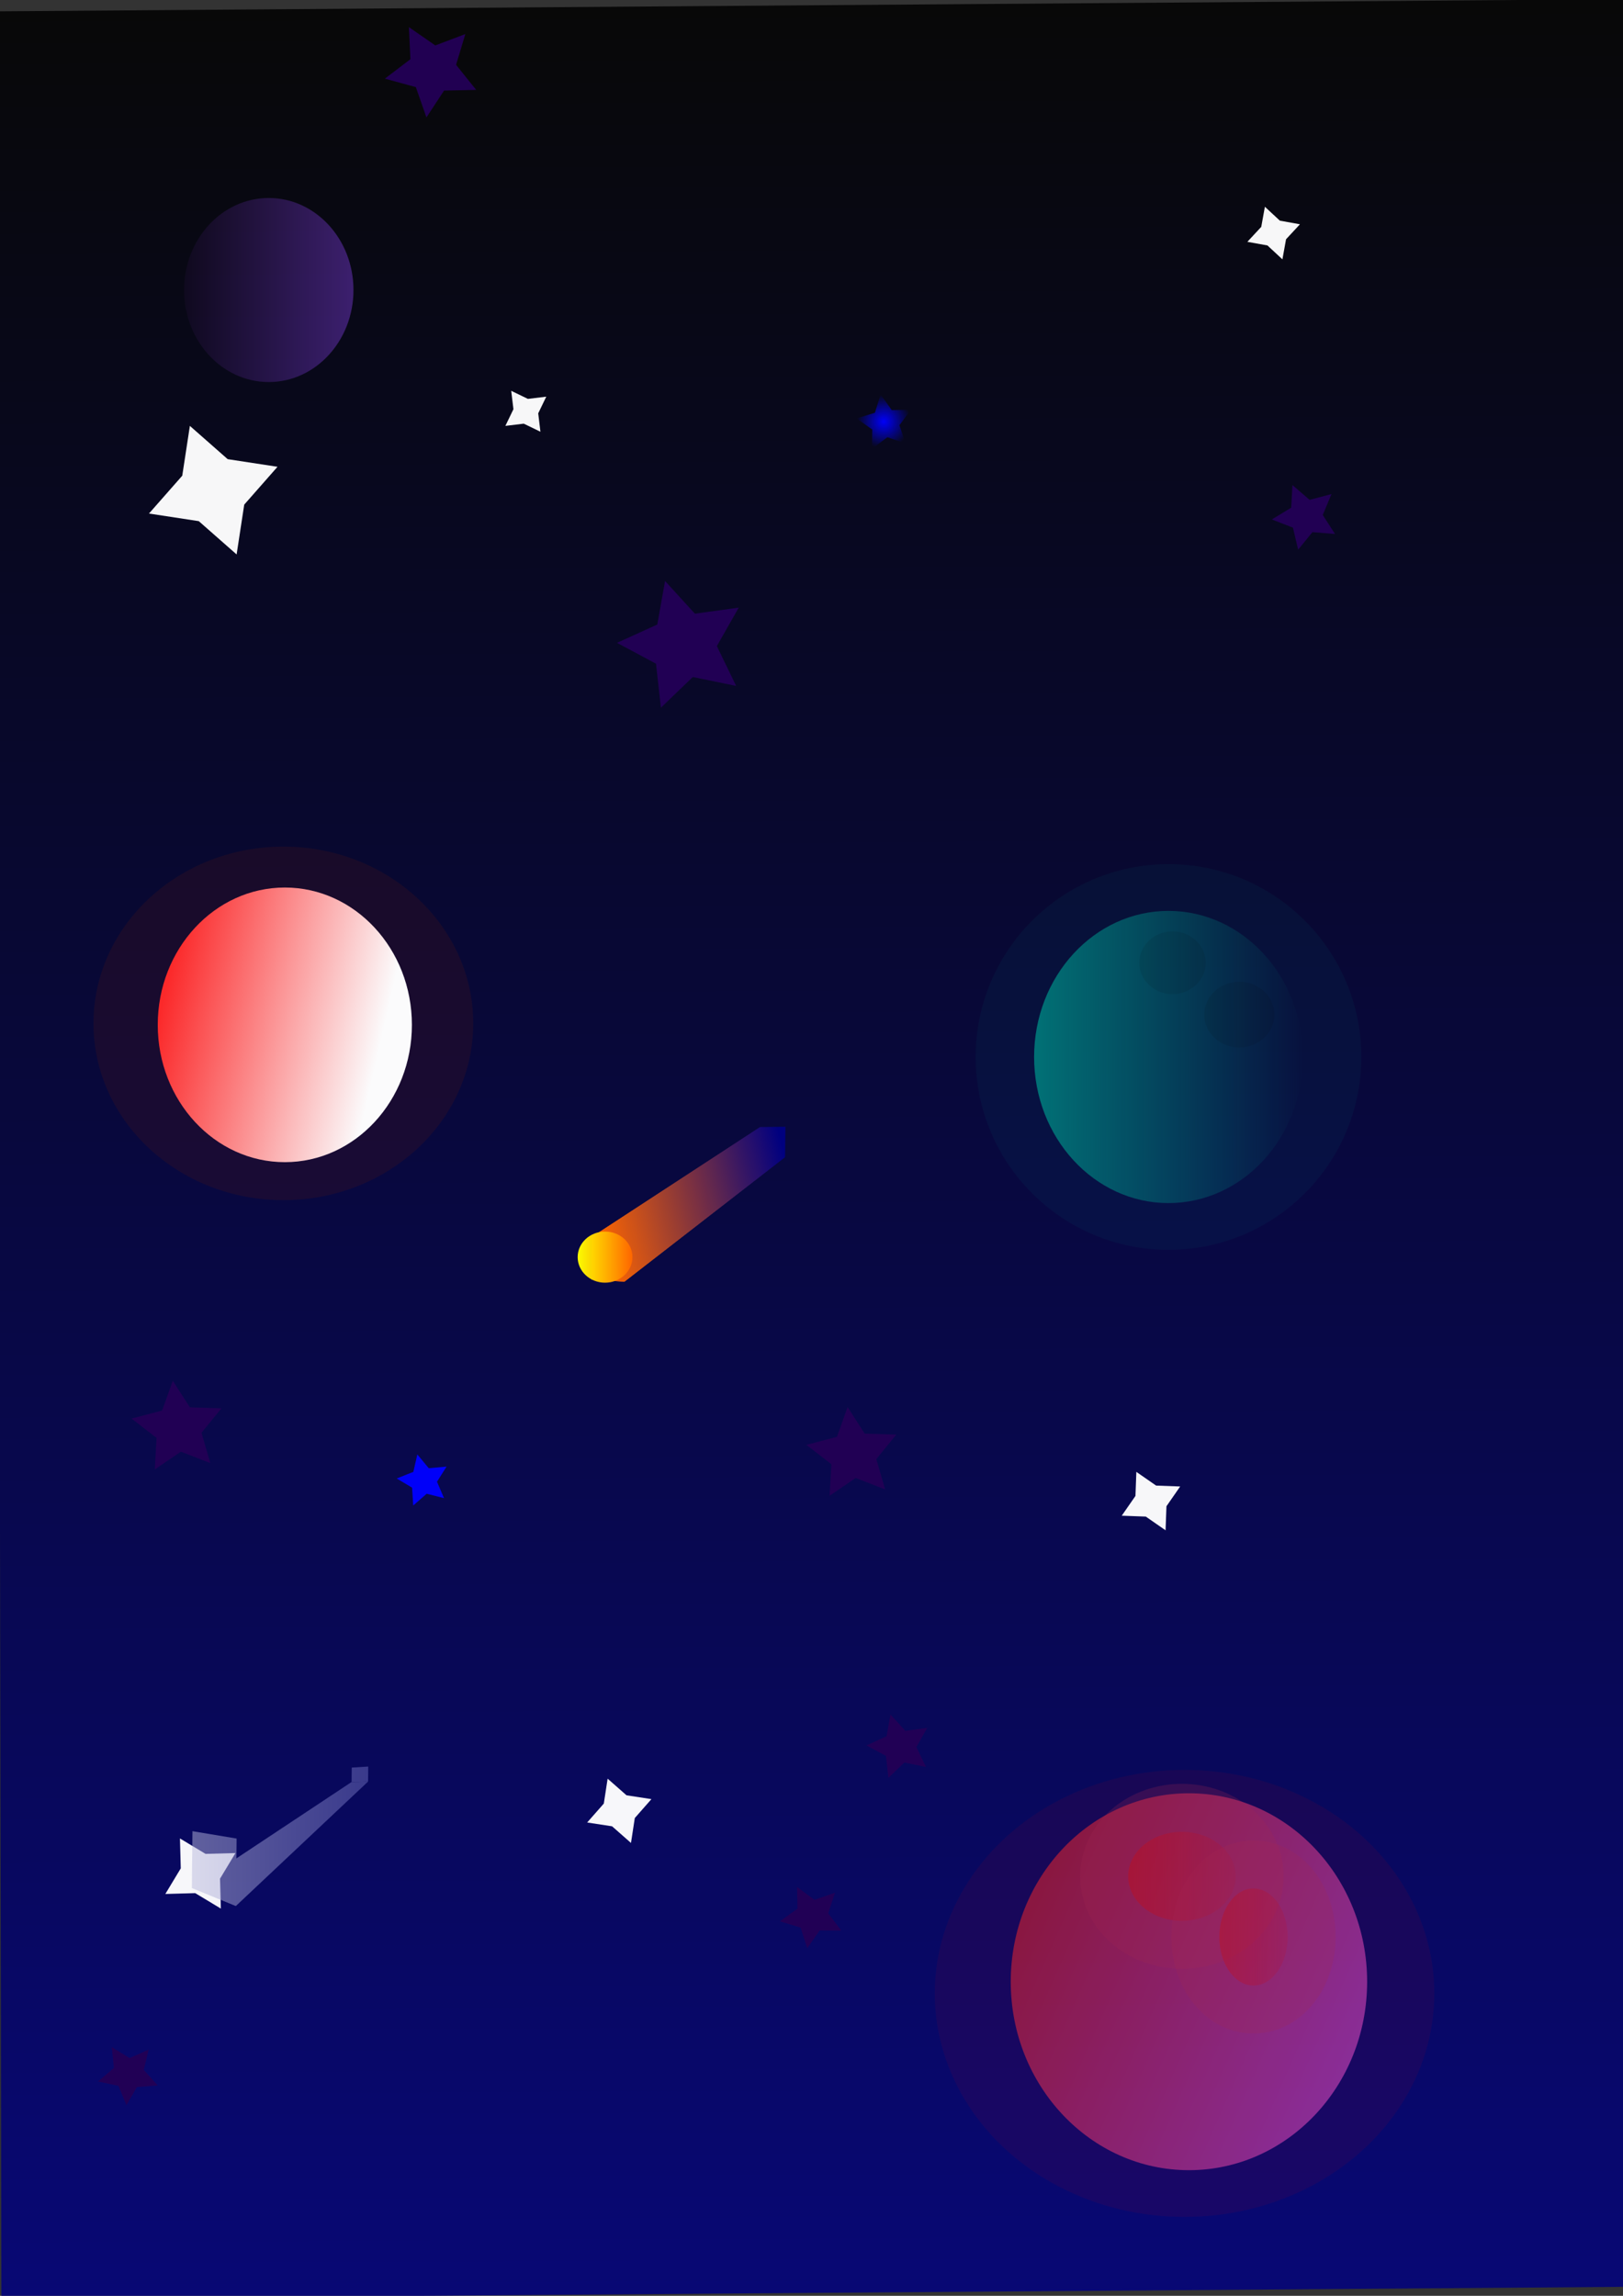 <?xml version="1.0" encoding="UTF-8" standalone="no"?>
<!-- Created with Inkscape (http://www.inkscape.org/) -->

<svg
   xmlns:dc="http://purl.org/dc/elements/1.1/"
   xmlns:cc="http://creativecommons.org/ns#"
   xmlns:rdf="http://www.w3.org/1999/02/22-rdf-syntax-ns#"
   xmlns:svg="http://www.w3.org/2000/svg"
   xmlns="http://www.w3.org/2000/svg"
   xmlns:xlink="http://www.w3.org/1999/xlink"
   xmlns:sodipodi="http://sodipodi.sourceforge.net/DTD/sodipodi-0.dtd"
   xmlns:inkscape="http://www.inkscape.org/namespaces/inkscape"
   width="210mm"
   height="297mm"
   viewBox="0 0 210 297"
   version="1.1"
   id="svg8"
   inkscape:version="0.92.1 r15371"
   sodipodi:docname="Bacground-PJ2.svg">
  <rect x="0" y="0" width="210" height="297" fill="#333333" stroke="none"/>
  <defs
     id="defs2">
    <linearGradient
       inkscape:collect="always"
       id="linearGradient5966">
      <stop
         style="stop-color:#d40000;stop-opacity:1;"
         offset="0"
         id="stop5962" />
      <stop
         style="stop-color:#d40000;stop-opacity:0;"
         offset="1"
         id="stop5964" />
    </linearGradient>
    <linearGradient
       inkscape:collect="always"
       id="linearGradient5958">
      <stop
         style="stop-color:#d40000;stop-opacity:1;"
         offset="0"
         id="stop5954" />
      <stop
         style="stop-color:#d40000;stop-opacity:0;"
         offset="1"
         id="stop5956" />
    </linearGradient>
    <linearGradient
       inkscape:collect="always"
       id="linearGradient5946">
      <stop
         style="stop-color:#ff5ce4;stop-opacity:1;"
         offset="0"
         id="stop5942" />
      <stop
         style="stop-color:#ff2a2a;stop-opacity:1"
         offset="1"
         id="stop5944" />
    </linearGradient>
    <linearGradient
       inkscape:collect="always"
       id="linearGradient5928">
      <stop
         style="stop-color:#170b28;stop-opacity:1;"
         offset="0"
         id="stop5924" />
      <stop
         style="stop-color:#7137c8;stop-opacity:1"
         offset="1"
         id="stop5926" />
    </linearGradient>
    <linearGradient
       inkscape:collect="always"
       id="linearGradient5918">
      <stop
         style="stop-color:#f9f9f9;stop-opacity:1"
         offset="0"
         id="stop5914" />
      <stop
         style="stop-color:#2c2ca0;stop-opacity:1"
         offset="1"
         id="stop5916" />
    </linearGradient>
    <inkscape:perspective
       sodipodi:type="inkscape:persp3d"
       inkscape:vp_x="130.76354 : 191.10729 : 1"
       inkscape:vp_y="-4.3811485 : -439.3018 : 0"
       inkscape:vp_z="-2.7952648 : 176.6014 : 1"
       inkscape:persp3d-origin="64.201 : 205.59978 : 1"
       id="perspective5740" />
    <linearGradient
       inkscape:collect="always"
       id="linearGradient5736">
      <stop
         style="stop-color:#000000;stop-opacity:1;"
         offset="0"
         id="stop5732" />
      <stop
         style="stop-color:#000000;stop-opacity:0;"
         offset="1"
         id="stop5734" />
    </linearGradient>
    <inkscape:perspective
       sodipodi:type="inkscape:persp3d"
       inkscape:vp_x="52.528785 : 71.138443 : 1"
       inkscape:vp_y="-1.9037866 : -180.1397 : 0"
       inkscape:vp_z="-5.5079275 : 65.190174 : 1"
       inkscape:persp3d-origin="23.604665 : 77.081221 : 1"
       id="perspective5712" />
    <linearGradient
       inkscape:collect="always"
       id="linearGradient5381">
      <stop
         style="stop-color:#0000ff;stop-opacity:1;"
         offset="0"
         id="stop5377" />
      <stop
         style="stop-color:#0000ff;stop-opacity:0;"
         offset="1"
         id="stop5379" />
    </linearGradient>
    <linearGradient
       inkscape:collect="always"
       id="linearGradient5349">
      <stop
         style="stop-color:#ff2a2a;stop-opacity:1"
         offset="0"
         id="stop5345" />
      <stop
         style="stop-color:#ffffff;stop-opacity:1"
         offset="1"
         id="stop5347" />
    </linearGradient>
    <linearGradient
       inkscape:collect="always"
       id="linearGradient4940">
      <stop
         style="stop-color:#ffff00;stop-opacity:1"
         offset="0"
         id="stop4936" />
      <stop
         style="stop-color:#ff6600;stop-opacity:1"
         offset="1"
         id="stop4938" />
    </linearGradient>
    <linearGradient
       inkscape:collect="always"
       id="linearGradient4785">
      <stop
         style="stop-color:#ff6600;stop-opacity:1;"
         offset="0"
         id="stop4781" />
      <stop
         style="stop-color:#000080;stop-opacity:1"
         offset="1"
         id="stop4783" />
    </linearGradient>
    <inkscape:perspective
       sodipodi:type="inkscape:persp3d"
       inkscape:vp_x="150.38926 : 185.15748 : 1"
       inkscape:vp_y="-10.52478 : -1087.7877 : 0"
       inkscape:vp_z="-170.45743 : 149.23839 : 1"
       inkscape:persp3d-origin="-9.5131205 : 221.04341 : 1"
       id="perspective4751" />
    <linearGradient
       inkscape:collect="always"
       id="linearGradient4745">
      <stop
         style="stop-color:#000103;stop-opacity:1;"
         offset="0"
         id="stop4741" />
      <stop
         style="stop-color:#000000;stop-opacity:1"
         offset="1"
         id="stop4743" />
    </linearGradient>
    <linearGradient
       inkscape:collect="always"
       id="linearGradient4737">
      <stop
         style="stop-color:#000103;stop-opacity:1;"
         offset="0"
         id="stop4733" />
      <stop
         style="stop-color:#000000;stop-opacity:1"
         offset="1"
         id="stop4735" />
    </linearGradient>
    <linearGradient
       inkscape:collect="always"
       id="linearGradient4715">
      <stop
         style="stop-color:#008380;stop-opacity:1;"
         offset="0"
         id="stop4711" />
      <stop
         style="stop-color:#008380;stop-opacity:0;"
         offset="1"
         id="stop4713" />
    </linearGradient>
    <linearGradient
       id="linearGradient4560"
       inkscape:collect="always">
      <stop
         id="stop4556"
         offset="0"
         style="stop-color:#000080;stop-opacity:1;" />
      <stop
         id="stop4558"
         offset="1"
         style="stop-color:#000000;stop-opacity:1" />
    </linearGradient>
    <linearGradient
       inkscape:collect="always"
       xlink:href="#linearGradient4560"
       id="linearGradient4564"
       x1="5.429"
       y1="561.091"
       x2="788.286"
       y2="561.091"
       gradientUnits="userSpaceOnUse"
       gradientTransform="matrix(-6.8842925e-4,-0.378,0.191,-0.001,-0.843,299.467)" />
    <linearGradient
       inkscape:collect="always"
       xlink:href="#linearGradient4715"
       id="linearGradient4717"
       x1="123.22"
       y1="126.155"
       x2="157.994"
       y2="126.155"
       gradientUnits="userSpaceOnUse"
       gradientTransform="translate(10.583,10.583)" />
    <linearGradient
       inkscape:collect="always"
       xlink:href="#linearGradient4737"
       id="linearGradient4739"
       x1="155.821"
       y1="131.257"
       x2="164.892"
       y2="131.257"
       gradientUnits="userSpaceOnUse" />
    <linearGradient
       inkscape:collect="always"
       xlink:href="#linearGradient4745"
       id="linearGradient4747"
       x1="147.411"
       y1="124.548"
       x2="156.01"
       y2="124.548"
       gradientUnits="userSpaceOnUse" />
    <linearGradient
       inkscape:collect="always"
       xlink:href="#linearGradient4785"
       id="linearGradient4787"
       x1="31.915"
       y1="108.931"
       x2="56.965"
       y2="102.831"
       gradientUnits="userSpaceOnUse" />
    <linearGradient
       inkscape:collect="always"
       xlink:href="#linearGradient4940"
       id="linearGradient4944"
       gradientUnits="userSpaceOnUse"
       x1="30.144"
       y1="115.76"
       x2="37.231"
       y2="115.76" />
    <inkscape:perspective
       sodipodi:type="inkscape:persp3d"
       inkscape:vp_x="88.11646 : 197.5094 : 1"
       inkscape:vp_y="-2.7846814 : -287.8105 : 0"
       inkscape:vp_z="3.2257731 : 188.00581 : 1"
       inkscape:persp3d-origin="45.808955 : 207.00422 : 1"
       id="perspective4751-3" />
    <linearGradient
       inkscape:collect="always"
       xlink:href="#linearGradient4785"
       id="linearGradient5182"
       gradientUnits="userSpaceOnUse"
       x1="31.915"
       y1="108.931"
       x2="56.965"
       y2="102.831" />
    <linearGradient
       inkscape:collect="always"
       xlink:href="#linearGradient4785"
       id="linearGradient5184"
       gradientUnits="userSpaceOnUse"
       x1="31.915"
       y1="108.931"
       x2="56.965"
       y2="102.831" />
    <linearGradient
       inkscape:collect="always"
       xlink:href="#linearGradient4785"
       id="linearGradient5186"
       gradientUnits="userSpaceOnUse"
       x1="31.915"
       y1="108.931"
       x2="56.965"
       y2="102.831" />
    <linearGradient
       inkscape:collect="always"
       xlink:href="#linearGradient4785"
       id="linearGradient5188"
       gradientUnits="userSpaceOnUse"
       x1="31.915"
       y1="108.931"
       x2="56.965"
       y2="102.831" />
    <linearGradient
       inkscape:collect="always"
       xlink:href="#linearGradient4785"
       id="linearGradient5190"
       gradientUnits="userSpaceOnUse"
       x1="31.915"
       y1="108.931"
       x2="56.965"
       y2="102.831" />
    <linearGradient
       inkscape:collect="always"
       xlink:href="#linearGradient4785"
       id="linearGradient5192"
       gradientUnits="userSpaceOnUse"
       x1="31.915"
       y1="108.931"
       x2="56.965"
       y2="102.831" />
    <linearGradient
       inkscape:collect="always"
       xlink:href="#linearGradient5349"
       id="linearGradient5359"
       x1="20.411"
       y1="132.58"
       x2="48.381"
       y2="139.006"
       gradientUnits="userSpaceOnUse" />
    <radialGradient
       inkscape:collect="always"
       xlink:href="#linearGradient5381"
       id="radialGradient5385"
       cx="114.346"
       cy="54.536"
       fx="114.346"
       fy="54.536"
       r="3.515"
       gradientUnits="userSpaceOnUse" />
    <inkscape:perspective
       sodipodi:type="inkscape:persp3d"
       inkscape:vp_x="115.29123 : 196.45109 : 1"
       inkscape:vp_y="-2.7846814 : -287.8105 : 0"
       inkscape:vp_z="30.400547 : 186.9475 : 1"
       inkscape:persp3d-origin="72.983729 : 205.94591 : 1"
       id="perspective4751-9" />
    <linearGradient
       inkscape:collect="always"
       xlink:href="#linearGradient5736"
       id="linearGradient5738"
       x1="25.261"
       y1="241.434"
       x2="38.521"
       y2="241.434"
       gradientUnits="userSpaceOnUse" />
    <linearGradient
       inkscape:collect="always"
       xlink:href="#linearGradient5918"
       id="linearGradient5920"
       x1="5.927"
       y1="237.551"
       x2="66.543"
       y2="237.551"
       gradientUnits="userSpaceOnUse" />
    <linearGradient
       inkscape:collect="always"
       xlink:href="#linearGradient5928"
       id="linearGradient5930"
       x1="147.411"
       y1="59.82"
       x2="169.333"
       y2="59.82"
       gradientUnits="userSpaceOnUse"
       gradientTransform="translate(-123.598,-22.301)" />
    <linearGradient
       inkscape:collect="always"
       xlink:href="#linearGradient5946"
       id="linearGradient5948"
       x1="175.381"
       y1="268.085"
       x2="131.914"
       y2="248.808"
       gradientUnits="userSpaceOnUse"
       gradientTransform="translate(0.378,-0.756)" />
    <linearGradient
       inkscape:collect="always"
       xlink:href="#linearGradient5966"
       id="linearGradient5972"
       x1="154.128"
       y1="246.729"
       x2="172.065"
       y2="246.729"
       gradientUnits="userSpaceOnUse"
       gradientTransform="matrix(1.114,0,0,1.384,-19.545,-90.941)" />
    <linearGradient
       inkscape:collect="always"
       xlink:href="#linearGradient5958"
       id="linearGradient5974"
       gradientUnits="userSpaceOnUse"
       x1="143.545"
       y1="241.06"
       x2="166.018"
       y2="241.06"
       gradientTransform="matrix(1.114,0,0,1.384,-19.545,-90.941)" />
  </defs>
  <sodipodi:namedview
     id="base"
     pagecolor="#ffffff"
     bordercolor="#666666"
     borderopacity="1.0"
     inkscape:pageopacity="0.0"
     inkscape:pageshadow="2"
     inkscape:zoom="0.7"
     inkscape:cx="374.79645"
     inkscape:cy="449.92311"
     inkscape:document-units="mm"
     inkscape:current-layer="svg8"
     showgrid="false"
     inkscape:object-nodes="false"
     inkscape:snap-nodes="false"
     inkscape:window-width="958"
     inkscape:window-height="1048"
     inkscape:window-x="953"
     inkscape:window-y="0"
     inkscape:window-maximized="0" />
  <path
     style="opacity:0.845;fill:url(#linearGradient4564);fill-opacity:1;stroke:none;stroke-width:0.29;stroke-miterlimit:4;stroke-dasharray:none;stroke-opacity:0.442"
     d="M 106.405,296.614 0.181,297.407 -0.088,149.437 -0.357,1.467 105.866,0.674 l 106.224,-0.792 0.27,147.97 0.269,147.97 z"
     id="path4507"
     inkscape:connector-curvature="0" />
  <ellipse
     style="opacity:0.084;fill:#008380;fill-opacity:0.995;stroke:none;stroke-width:0.091;stroke-miterlimit:4;stroke-dasharray:none;stroke-opacity:0.442"
     id="path4719"
     cx="151.19"
     cy="136.738"
     rx="24.946"
     ry="24.946" />
  <ellipse
     style="opacity:0.845;fill:url(#linearGradient4717);fill-opacity:1;stroke:none;stroke-width:0.1;stroke-miterlimit:4;stroke-dasharray:none;stroke-opacity:0.442"
     id="path4709"
     cx="151.19"
     cy="136.738"
     rx="17.387"
     ry="18.899" />
  <ellipse
     style="opacity:0.084;fill:url(#linearGradient4747);fill-opacity:1;stroke:none;stroke-width:0.118;stroke-miterlimit:4;stroke-dasharray:none;stroke-opacity:0.442"
     id="path4724"
     cx="151.71"
     cy="124.548"
     rx="4.299"
     ry="4.063" />
  <ellipse
     style="opacity:0.084;fill:url(#linearGradient4739);fill-opacity:1;stroke:none;stroke-width:0.113;stroke-miterlimit:4;stroke-dasharray:none;stroke-opacity:0.442"
     id="path4729"
     cx="160.356"
     cy="131.257"
     rx="4.536"
     ry="4.252" />
  <g
     id="g5180"
     transform="translate(44.601,46.869)">
    <g
       inkscape:corner7="1.3197936 : 0.13619022 : 0.040118733 : 1"
       inkscape:corner0="2.3070866 : 0.14808516 : 0 : 1"
       inkscape:perspectiveID="#perspective4751"
       style="opacity:0.986;fill:url(#linearGradient4787);fill-opacity:1;stroke:none;stroke-width:0.378;stroke-miterlimit:4;stroke-dasharray:none;stroke-opacity:0.442"
       id="g4753"
       sodipodi:type="inkscape:box3d">
      <path
         points="57.003,98.919 53.742,98.942 53.705,102.808 56.965,102.831 "
         d="m 56.965,102.831 0.038,-3.913 -3.261,0.024 -0.037,3.866 z"
         inkscape:box3dsidetype="6"
         style="fill:url(#linearGradient5182);fill-opacity:1;fill-rule:evenodd;stroke:none;stroke-width:0.487;stroke-linejoin:round"
         id="path4755"
         sodipodi:type="inkscape:box3dside" />
      <path
         points="31.915,118.637 31.969,113.154 53.742,98.942 53.705,102.808 "
         d="m 53.705,102.808 -21.789,15.829 0.053,-5.483 21.774,-14.211 z"
         inkscape:box3dsidetype="11"
         style="fill:url(#linearGradient5184);fill-opacity:1;fill-rule:evenodd;stroke:none;stroke-width:0.487;stroke-linejoin:round"
         id="path4765"
         sodipodi:type="inkscape:box3dside" />
      <path
         points="36.187,118.943 31.915,118.637 53.705,102.808 56.965,102.831 "
         d="m 56.965,102.831 -20.779,16.112 -4.271,-0.307 21.789,-15.829 z"
         inkscape:box3dsidetype="5"
         style="fill:url(#linearGradient5186);fill-opacity:1;fill-rule:evenodd;stroke:none;stroke-width:0.487;stroke-linejoin:round"
         id="path4757"
         sodipodi:type="inkscape:box3dside" />
      <path
         points="36.241,113.366 31.969,113.154 53.742,98.942 57.003,98.919 "
         d="M 57.003,98.919 36.241,113.366 31.969,113.154 53.742,98.942 Z"
         inkscape:box3dsidetype="13"
         style="fill:url(#linearGradient5188);fill-opacity:1;fill-rule:evenodd;stroke:none;stroke-width:0.487;stroke-linejoin:round"
         id="path4763"
         sodipodi:type="inkscape:box3dside" />
      <path
         points="36.241,113.366 31.969,113.154 31.915,118.637 36.187,118.943 "
         d="m 36.187,118.943 0.054,-5.578 -4.272,-0.212 -0.053,5.483 z"
         inkscape:box3dsidetype="14"
         style="fill:url(#linearGradient5190);fill-opacity:1;fill-rule:evenodd;stroke:none;stroke-width:0.487;stroke-linejoin:round"
         id="path4761"
         sodipodi:type="inkscape:box3dside" />
      <path
         points="36.187,118.943 36.241,113.366 57.003,98.919 56.965,102.831 "
         d="m 56.965,102.831 -20.779,16.112 0.054,-5.578 20.763,-14.447 z"
         inkscape:box3dsidetype="3"
         style="fill:url(#linearGradient5192);fill-opacity:1;fill-rule:evenodd;stroke:none;stroke-width:0.487;stroke-linejoin:round"
         id="path4759"
         sodipodi:type="inkscape:box3dside" />
    </g>
    <ellipse
       ry="3.307"
       rx="3.544"
       cy="115.76"
       cx="33.687"
       id="path4749"
       style="opacity:0.986;fill:url(#linearGradient4944);fill-opacity:1;stroke:none;stroke-width:0.149;stroke-miterlimit:4;stroke-dasharray:none;stroke-opacity:0.442" />
  </g>
  <ellipse
     style="opacity:0.25;fill:#501616;fill-opacity:0.995;stroke:none;stroke-width:0.096;stroke-miterlimit:4;stroke-dasharray:none;stroke-opacity:0.442"
     id="path5353"
     cx="36.664"
     cy="132.391"
     rx="24.568"
     ry="22.868" />
  <ellipse
     style="opacity:0.986;fill:url(#linearGradient5359);fill-opacity:1;stroke:none;stroke-width:0.1;stroke-miterlimit:4;stroke-dasharray:none;stroke-opacity:0.442"
     id="path5343"
     cx="36.853"
     cy="132.58"
     rx="16.442"
     ry="17.765" />
  <path
     sodipodi:type="star"
     style="opacity:0.973;fill:#ffffff;fill-opacity:0.995;stroke:none;stroke-width:0.1;stroke-miterlimit:4;stroke-dasharray:none;stroke-opacity:0.442"
     id="path5363"
     sodipodi:sides="4"
     sodipodi:cx="68.035713"
     sodipodi:cy="53.205357"
     sodipodi:r1="3.2514739"
     sodipodi:r2="1.625737"
     sodipodi:arg1="0.95054684"
     sodipodi:arg2="1.735945"
     inkscape:flatsided="false"
     inkscape:rounded="0"
     inkscape:randomized="0"
     d="m 69.926,55.851 -2.157,-1.042 -2.379,0.286 1.042,-2.157 -0.286,-2.379 2.157,1.042 2.379,-0.286 -1.042,2.157 z" />
  <path
     sodipodi:type="star"
     style="opacity:0.973;fill:#ffffff;fill-opacity:0.995;stroke:none;stroke-width:0.1;stroke-miterlimit:4;stroke-dasharray:none;stroke-opacity:0.442"
     id="path5365"
     sodipodi:sides="4"
     sodipodi:cx="164.79761"
     sodipodi:cy="30.148809"
     sodipodi:r1="3.5857971"
     sodipodi:r2="1.7928985"
     sodipodi:arg1="1.2490458"
     sodipodi:arg2="2.0344439"
     inkscape:flatsided="false"
     inkscape:rounded="0"
     inkscape:randomized="0"
     d="m 165.932,33.551 -1.936,-1.798 -2.6,-0.47 1.798,-1.936 0.47,-2.6 1.936,1.798 2.6,0.47 -1.798,1.936 z"
     inkscape:transform-center-x="2.0761904e-006" />
  <path
     sodipodi:type="star"
     style="opacity:0.973;fill:#ffffff;fill-opacity:0.995;stroke:none;stroke-width:0.1;stroke-miterlimit:4;stroke-dasharray:none;stroke-opacity:0.442"
     id="path5367"
     sodipodi:sides="4"
     sodipodi:cx="148.92261"
     sodipodi:cy="194.19048"
     sodipodi:r1="4.2259021"
     sodipodi:r2="2.112951"
     sodipodi:arg1="1.1071487"
     sodipodi:arg2="1.8925469"
     inkscape:flatsided="false"
     inkscape:rounded="0"
     inkscape:randomized="0"
     d="m 150.812,197.97 -2.558,-1.775 -3.112,-0.115 1.775,-2.558 0.115,-3.112 2.558,1.775 3.112,0.115 -1.775,2.558 z"
     inkscape:transform-center-x="1.8761904e-006"
     inkscape:transform-center-y="-2.4464942e-006" />
  <path
     sodipodi:type="star"
     style="opacity:0.973;fill:#ffffff;fill-opacity:0.995;stroke:none;stroke-width:0.1;stroke-miterlimit:4;stroke-dasharray:none;stroke-opacity:0.442"
     id="path5369"
     sodipodi:sides="4"
     sodipodi:cx="80.130951"
     sodipodi:cy="234.25595"
     sodipodi:r1="4.424098"
     sodipodi:r2="2.212049"
     sodipodi:arg1="1.2220253"
     sodipodi:arg2="2.0074235"
     inkscape:flatsided="false"
     inkscape:rounded="0"
     inkscape:randomized="0"
     d="m 81.643,238.414 -2.447,-2.153 -3.222,-0.493 2.153,-2.447 0.493,-3.222 2.447,2.153 3.222,0.493 -2.153,2.447 z"
     inkscape:transform-center-x="1.0095238e-006"
     inkscape:transform-center-y="-2.9512561e-006" />
  <path
     sodipodi:type="star"
     style="opacity:0.973;fill:#ffffff;fill-opacity:0.995;stroke:none;stroke-width:0.1;stroke-miterlimit:4;stroke-dasharray:none;stroke-opacity:0.442"
     id="path5371"
     sodipodi:sides="4"
     sodipodi:cx="27.59226"
     sodipodi:cy="63.410713"
     sodipodi:r1="8.848196"
     sodipodi:r2="4.424098"
     sodipodi:arg1="1.2220253"
     sodipodi:arg2="2.0074235"
     inkscape:flatsided="false"
     inkscape:rounded="0"
     inkscape:randomized="0"
     d="m 30.616,71.726 -4.895,-4.306 -6.445,-0.985 4.306,-4.895 0.985,-6.445 4.895,4.306 6.445,0.985 -4.306,4.895 z" />
  <path
     sodipodi:type="star"
     style="opacity:0.973;fill:#0000ff;fill-opacity:0.995;stroke:none;stroke-width:0.1;stroke-miterlimit:4;stroke-dasharray:none;stroke-opacity:0.442"
     id="path5373"
     sodipodi:sides="5"
     sodipodi:cx="54.806545"
     sodipodi:cy="191.54465"
     sodipodi:r1="3.4847684"
     sodipodi:r2="1.7423842"
     sodipodi:arg1="0.70862627"
     sodipodi:arg2="1.3369448"
     inkscape:flatsided="false"
     inkscape:rounded="0"
     inkscape:randomized="0"
     d="m 57.452,193.812 -2.242,-0.573 -1.743,1.522 -0.148,-2.309 -1.986,-1.187 2.151,-0.854 0.515,-2.256 1.477,1.781 2.305,-0.207 -1.238,1.955 z"
     inkscape:transform-center-y="-2.4131608e-006" />
  <path
     sodipodi:type="star"
     style="opacity:0.973;fill:url(#radialGradient5385);fill-opacity:1;stroke:none;stroke-width:0.1;stroke-miterlimit:4;stroke-dasharray:none;stroke-opacity:0.442"
     id="path5375"
     sodipodi:sides="5"
     sodipodi:cx="114.52679"
     sodipodi:cy="54.717262"
     sodipodi:r1="3.7417734"
     sodipodi:r2="1.8708867"
     sodipodi:arg1="0.78539816"
     sodipodi:arg2="1.4137167"
     inkscape:flatsided="false"
     inkscape:rounded="0"
     inkscape:randomized="0"
     d="m 117.173,57.363 -2.353,-0.798 -1.991,1.486 0.032,-2.485 -2.029,-1.435 2.373,-0.738 0.738,-2.373 1.435,2.029 2.485,-0.032 -1.486,1.991 z"
     inkscape:transform-center-x="0.18088216"
     inkscape:transform-center-y="-0.18088141" />
  <path
     sodipodi:type="star"
     style="opacity:0.973;fill:#220055;fill-opacity:1;stroke:none;stroke-width:0.1;stroke-miterlimit:4;stroke-dasharray:none;stroke-opacity:0.442"
     id="path5387"
     sodipodi:sides="5"
     sodipodi:cx="88.446426"
     sodipodi:cy="83.443451"
     sodipodi:r1="8.6191835"
     sodipodi:r2="4.3095913"
     sodipodi:arg1="0.66104317"
     sodipodi:arg2="1.2893617"
     inkscape:flatsided="false"
     inkscape:rounded="0"
     inkscape:randomized="0"
     d="m 95.25,88.735 -5.607,-1.152 -4.127,3.966 -0.637,-5.688 -5.047,-2.7 5.213,-2.364 1.008,-5.634 3.859,4.227 5.67,-0.782 -2.828,4.976 z"
     inkscape:transform-center-x="0.73973874"
     inkscape:transform-center-y="-0.087146721" />
  <path
     sodipodi:type="star"
     style="opacity:0.973;fill:#220055;fill-opacity:0.995;stroke:none;stroke-width:0.1;stroke-miterlimit:4;stroke-dasharray:none;stroke-opacity:0.442"
     id="path5399"
     sodipodi:sides="5"
     sodipodi:cx="116.41667"
     sodipodi:cy="225.94048"
     sodipodi:r1="4.3095913"
     sodipodi:r2="2.1547956"
     sodipodi:arg1="0.66104317"
     sodipodi:arg2="1.2893617"
     inkscape:flatsided="false"
     inkscape:rounded="0"
     inkscape:randomized="0"
     d="m 119.818,228.586 -2.803,-0.576 -2.064,1.983 -0.319,-2.844 -2.524,-1.35 2.606,-1.182 0.504,-2.817 1.929,2.114 2.835,-0.391 -1.414,2.488 z"
     inkscape:transform-center-x="0.3698704"
     inkscape:transform-center-y="-0.043575948" />
  <path
     sodipodi:type="star"
     style="opacity:0.973;fill:#220055;fill-opacity:0.995;stroke:none;stroke-width:0.1;stroke-miterlimit:4;stroke-dasharray:none;stroke-opacity:0.442"
     id="path5401"
     sodipodi:sides="5"
     sodipodi:cx="110.36905"
     sodipodi:cy="188.14285"
     sodipodi:r1="6.1530066"
     sodipodi:r2="3.0765035"
     sodipodi:arg1="0.82884906"
     sodipodi:arg2="1.4571676"
     inkscape:flatsided="false"
     inkscape:rounded="0"
     inkscape:randomized="0"
     d="m 114.527,192.679 -3.809,-1.479 -3.378,2.299 0.23,-4.08 -3.23,-2.502 3.951,-1.042 1.381,-3.845 2.212,3.435 4.084,0.125 -2.584,3.165 z"
     inkscape:transform-center-x="0.21558858"
     inkscape:transform-center-y="-0.37873755" />
  <path
     sodipodi:type="star"
     style="opacity:0.973;fill:#220055;fill-opacity:0.995;stroke:none;stroke-width:0.1;stroke-miterlimit:4;stroke-dasharray:none;stroke-opacity:0.442"
     id="path5403"
     sodipodi:sides="5"
     sodipodi:cx="23.056547"
     sodipodi:cy="184.74106"
     sodipodi:r1="6.1530066"
     sodipodi:r2="3.0765035"
     sodipodi:arg1="0.82884906"
     sodipodi:arg2="1.4571676"
     inkscape:flatsided="false"
     inkscape:rounded="0"
     inkscape:randomized="0"
     d="m 27.214,189.277 -3.809,-1.479 -3.378,2.299 0.23,-4.08 -3.23,-2.502 3.951,-1.042 1.381,-3.845 2.212,3.435 4.084,0.125 -2.584,3.165 z"
     inkscape:transform-center-x="0.21558748"
     inkscape:transform-center-y="-0.37873751" />
  <path
     sodipodi:type="star"
     style="opacity:0.973;fill:#220055;fill-opacity:0.995;stroke:none;stroke-width:0.1;stroke-miterlimit:4;stroke-dasharray:none;stroke-opacity:0.442"
     id="path5405"
     sodipodi:sides="5"
     sodipodi:cx="55.940475"
     sodipodi:cy="8.9821434"
     sodipodi:r1="6.256619"
     sodipodi:r2="3.1283095"
     sodipodi:arg1="0.43662716"
     sodipodi:arg2="1.0649457"
     inkscape:flatsided="false"
     inkscape:rounded="0"
     inkscape:randomized="0"
     d="m 61.61,11.628 -4.154,0.091 -2.28,3.473 -1.37,-3.922 -4.008,-1.095 3.307,-2.515 -0.197,-4.15 3.414,2.368 3.886,-1.47 -1.197,3.979 z"
     inkscape:transform-center-x="0.23618889"
     inkscape:transform-center-y="0.36835071" />
  <path
     sodipodi:type="star"
     style="opacity:0.973;fill:#220055;fill-opacity:0.995;stroke:none;stroke-width:0.1;stroke-miterlimit:4;stroke-dasharray:none;stroke-opacity:0.442"
     id="path5407"
     sodipodi:sides="5"
     sodipodi:cx="168.95535"
     sodipodi:cy="66.8125"
     sodipodi:r1="4.4079218"
     sodipodi:r2="2.2039609"
     sodipodi:arg1="0.5404195"
     sodipodi:arg2="1.168738"
     inkscape:flatsided="false"
     inkscape:rounded="0"
     inkscape:randomized="0"
     d="m 172.735,69.08 -2.917,-0.24 -1.851,2.267 -0.674,-2.849 -2.728,-1.06 2.501,-1.521 0.165,-2.922 2.219,1.909 2.83,-0.746 -1.129,2.7 z"
     inkscape:transform-center-x="0.30557347"
     inkscape:transform-center-y="0.11957431" />
  <path
     sodipodi:type="star"
     style="opacity:0.973;fill:#220055;fill-opacity:0.995;stroke:none;stroke-width:0.1;stroke-miterlimit:4;stroke-dasharray:none;stroke-opacity:0.442"
     id="path5409"
     sodipodi:sides="5"
     sodipodi:cx="16.630953"
     sodipodi:cy="268.27383"
     sodipodi:r1="4.0709281"
     sodipodi:r2="2.035464"
     sodipodi:arg1="0.38050638"
     sodipodi:arg2="1.0088249"
     inkscape:flatsided="false"
     inkscape:rounded="0"
     inkscape:randomized="0"
     d="m 20.411,269.786 -2.695,0.211 -1.355,2.34 -1.033,-2.498 -2.644,-0.565 2.057,-1.754 -0.279,-2.689 2.304,1.414 2.471,-1.097 -0.633,2.628 z"
     inkscape:transform-center-x="0.083402725"
     inkscape:transform-center-y="0.30855987" />
  <path
     sodipodi:type="star"
     style="opacity:0.973;fill:#220055;fill-opacity:0.995;stroke:none;stroke-width:0.1;stroke-miterlimit:4;stroke-dasharray:none;stroke-opacity:0.442"
     id="path5411"
     sodipodi:sides="5"
     sodipodi:cx="105.07737"
     sodipodi:cy="247.86309"
     sodipodi:r1="4.2259021"
     sodipodi:r2="2.112951"
     sodipodi:arg1="0.46364761"
     sodipodi:arg2="1.0919661"
     inkscape:flatsided="false"
     inkscape:rounded="0"
     inkscape:randomized="0"
     d="m 108.857,249.753 -2.806,-0.015 -1.603,2.303 -0.853,-2.673 -2.686,-0.813 2.279,-1.638 -0.057,-2.806 2.262,1.661 2.651,-0.921 -0.881,2.664 z"
     inkscape:transform-center-x="0.19448899"
     inkscape:transform-center-y="0.21406604" />
  <path
     sodipodi:type="star"
     style="opacity:0.973;fill:#ffffff;fill-opacity:0.995;stroke:none;stroke-width:0.1;stroke-miterlimit:4;stroke-dasharray:none;stroke-opacity:0.442"
     id="path5361"
     sodipodi:sides="4"
     sodipodi:cx="25.929072"
     sodipodi:cy="242.36947"
     sodipodi:r1="5.2510133"
     sodipodi:r2="2.6255064"
     sodipodi:arg1="1.0427219"
     sodipodi:arg2="1.82812"
     inkscape:flatsided="false"
     inkscape:rounded="0"
     inkscape:randomized="0"
     d="m 28.575,246.905 -3.314,-1.997 -3.868,0.107 1.997,-3.314 -0.107,-3.868 3.314,1.997 3.868,-0.107 -1.997,3.314 z"
     inkscape:transform-center-y="-3.0750656e-006" />
  <g
     sodipodi:type="inkscape:box3d"
     id="g5714"
     style="opacity:0.973;fill:#220055;fill-opacity:0.995;stroke:none;stroke-width:37.795;stroke-miterlimit:4;stroke-dasharray:none;stroke-opacity:0.442"
     inkscape:perspectiveID="#perspective5712"
     inkscape:corner0="0.35642276 : 0.19458896 : 0 : 1"
     inkscape:corner7="0.35642276 : 0.19458896 : 0.25 : 1">
    <path
       sodipodi:type="inkscape:box3dside"
       id="path5716"
       style="fill:#353564;fill-rule:evenodd;stroke:none;stroke-linejoin:round"
       inkscape:box3dsidetype="6"
       d="m 30.932,247.323 v 0 l -5.671,-2.414 v 0 z"
       points="30.932,247.323 25.261,244.909 25.261,244.909 30.932,247.323 " />
    <path
       sodipodi:type="inkscape:box3dside"
       id="path5726"
       style="fill:#e9e9ff;fill-rule:evenodd;stroke:none;stroke-linejoin:round"
       inkscape:box3dsidetype="11"
       d="m 25.261,244.909 0,0 v 0 z"
       points="25.261,244.909 25.261,244.909 25.261,244.909 " />
    <path
       sodipodi:type="inkscape:box3dside"
       id="path5718"
       style="fill:#4d4d9f;fill-rule:evenodd;stroke:none;stroke-linejoin:round"
       inkscape:box3dsidetype="5"
       d="m 30.932,247.323 0,0 -5.671,-2.414 0,0 z"
       points="30.932,247.323 25.261,244.909 25.261,244.909 30.932,247.323 " />
    <path
       sodipodi:type="inkscape:box3dside"
       id="path5724"
       style="fill:#afafde;fill-rule:evenodd;stroke:none;stroke-linejoin:round"
       inkscape:box3dsidetype="13"
       d="m 30.932,247.323 0,0 -5.671,-2.414 0,0 z"
       points="30.932,247.323 25.261,244.909 25.261,244.909 30.932,247.323 " />
    <path
       sodipodi:type="inkscape:box3dside"
       id="path5722"
       style="fill:#d7d7ff;fill-rule:evenodd;stroke:none;stroke-linejoin:round"
       inkscape:box3dsidetype="14"
       d="m 30.932,247.323 v 0 l -5.671,-2.414 v 0 z"
       points="30.932,247.323 25.261,244.909 25.261,244.909 30.932,247.323 " />
    <path
       sodipodi:type="inkscape:box3dside"
       id="path5720"
       style="fill:#8686bf;fill-rule:evenodd;stroke:none;stroke-linejoin:round"
       inkscape:box3dsidetype="3"
       d="m 30.932,247.323 0,0 v 0 z"
       points="30.932,247.323 30.932,247.323 30.932,247.323 " />
  </g>
  <g
     sodipodi:type="inkscape:box3d"
     id="g5876"
     style="opacity:0.497;fill:url(#linearGradient5920);fill-opacity:1;stroke:none;stroke-width:37.795;stroke-miterlimit:4;stroke-dasharray:none;stroke-opacity:0.442"
     inkscape:perspectiveID="#perspective5712"
     inkscape:corner0="4.9705098 : 0.18593614 : 0 : 1"
     inkscape:corner7="0.33052688 : 0.12151328 : 0.25 : 1">
    <path
       sodipodi:type="inkscape:box3dside"
       id="path5878"
       style="fill:url(#linearGradient5920);fill-opacity:1;fill-rule:evenodd;stroke:none;stroke-linejoin:round"
       inkscape:box3dsidetype="6"
       d="m 47.625,230.476 0.021,-1.944 -2.136,0.132 -0.02,1.866 z"
       points="47.646,228.532 45.509,228.664 45.49,230.53 47.625,230.476 " />
    <path
       sodipodi:type="inkscape:box3dside"
       id="path5888"
       style="fill:url(#linearGradient5920);fill-opacity:1;fill-rule:evenodd;stroke:none;stroke-linejoin:round"
       inkscape:box3dsidetype="11"
       d="m 45.49,230.53 -20.665,13.705 0.078,-7.343 20.607,-8.228 z"
       points="24.825,244.234 24.902,236.892 45.509,228.664 45.49,230.53 " />
    <path
       sodipodi:type="inkscape:box3dside"
       id="path5880"
       style="fill:url(#linearGradient5920);fill-opacity:1;fill-rule:evenodd;stroke:none;stroke-linejoin:round"
       inkscape:box3dsidetype="5"
       d="M 47.625,230.476 30.524,246.569 24.825,244.234 45.49,230.53 Z"
       points="30.524,246.569 24.825,244.234 45.49,230.53 47.625,230.476 " />
    <path
       sodipodi:type="inkscape:box3dside"
       id="path5886"
       style="fill:url(#linearGradient5920);fill-opacity:1;fill-rule:evenodd;stroke:none;stroke-linejoin:round"
       inkscape:box3dsidetype="13"
       d="m 47.646,228.532 -17.029,9.314 -5.714,-0.955 20.607,-8.228 z"
       points="30.616,237.847 24.902,236.892 45.509,228.664 47.646,228.532 " />
    <path
       sodipodi:type="inkscape:box3dside"
       id="path5884"
       style="fill:url(#linearGradient5920);fill-opacity:1;fill-rule:evenodd;stroke:none;stroke-linejoin:round"
       inkscape:box3dsidetype="14"
       d="m 30.524,246.569 0.092,-8.722 -5.714,-0.955 -0.078,7.343 z"
       points="30.616,237.847 24.902,236.892 24.825,244.234 30.524,246.569 " />
    <path
       sodipodi:type="inkscape:box3dside"
       id="path5882"
       style="fill:url(#linearGradient5920);fill-opacity:1;fill-rule:evenodd;stroke:none;stroke-linejoin:round"
       inkscape:box3dsidetype="3"
       d="m 47.625,230.476 -17.101,16.093 0.092,-8.722 17.029,-9.314 z"
       points="30.524,246.569 30.616,237.847 47.646,228.532 47.625,230.476 " />
  </g>
  <ellipse
     style="opacity:0.497;fill:url(#linearGradient5930);fill-opacity:1;stroke:none;stroke-width:10;stroke-miterlimit:4;stroke-dasharray:none;stroke-opacity:0.442"
     id="path5922"
     cx="34.774"
     cy="37.519"
     rx="10.961"
     ry="11.906" />
  <ellipse
     style="opacity:0.497;fill:url(#linearGradient5948);fill-opacity:1;stroke:none;stroke-width:10;stroke-miterlimit:4;stroke-dasharray:none;stroke-opacity:0.442"
     id="path5932"
     cx="153.836"
     cy="256.368"
     rx="23.057"
     ry="24.379" />
  <ellipse
     style="opacity:0.497;fill:url(#linearGradient5974);fill-opacity:1;stroke:#a02c5a;stroke-width:12.419;stroke-miterlimit:4;stroke-dasharray:none;stroke-opacity:0.442"
     id="path5950"
     cx="152.924"
     cy="242.733"
     rx="6.949"
     ry="5.755" />
  <ellipse
     style="opacity:0.497;fill:url(#linearGradient5972);fill-opacity:1;stroke:#a02c5a;stroke-width:12.419;stroke-miterlimit:4;stroke-dasharray:none;stroke-opacity:0.442"
     id="path5952"
     cx="162.19"
     cy="250.581"
     rx="4.422"
     ry="6.278" />
  <ellipse
     style="opacity:0.081;fill:#d40000;fill-opacity:1;stroke:none;stroke-width:10;stroke-miterlimit:4;stroke-dasharray:none;stroke-opacity:0.442"
     id="path5976"
     cx="153.269"
     cy="257.879"
     rx="32.317"
     ry="28.915" />
</svg>
